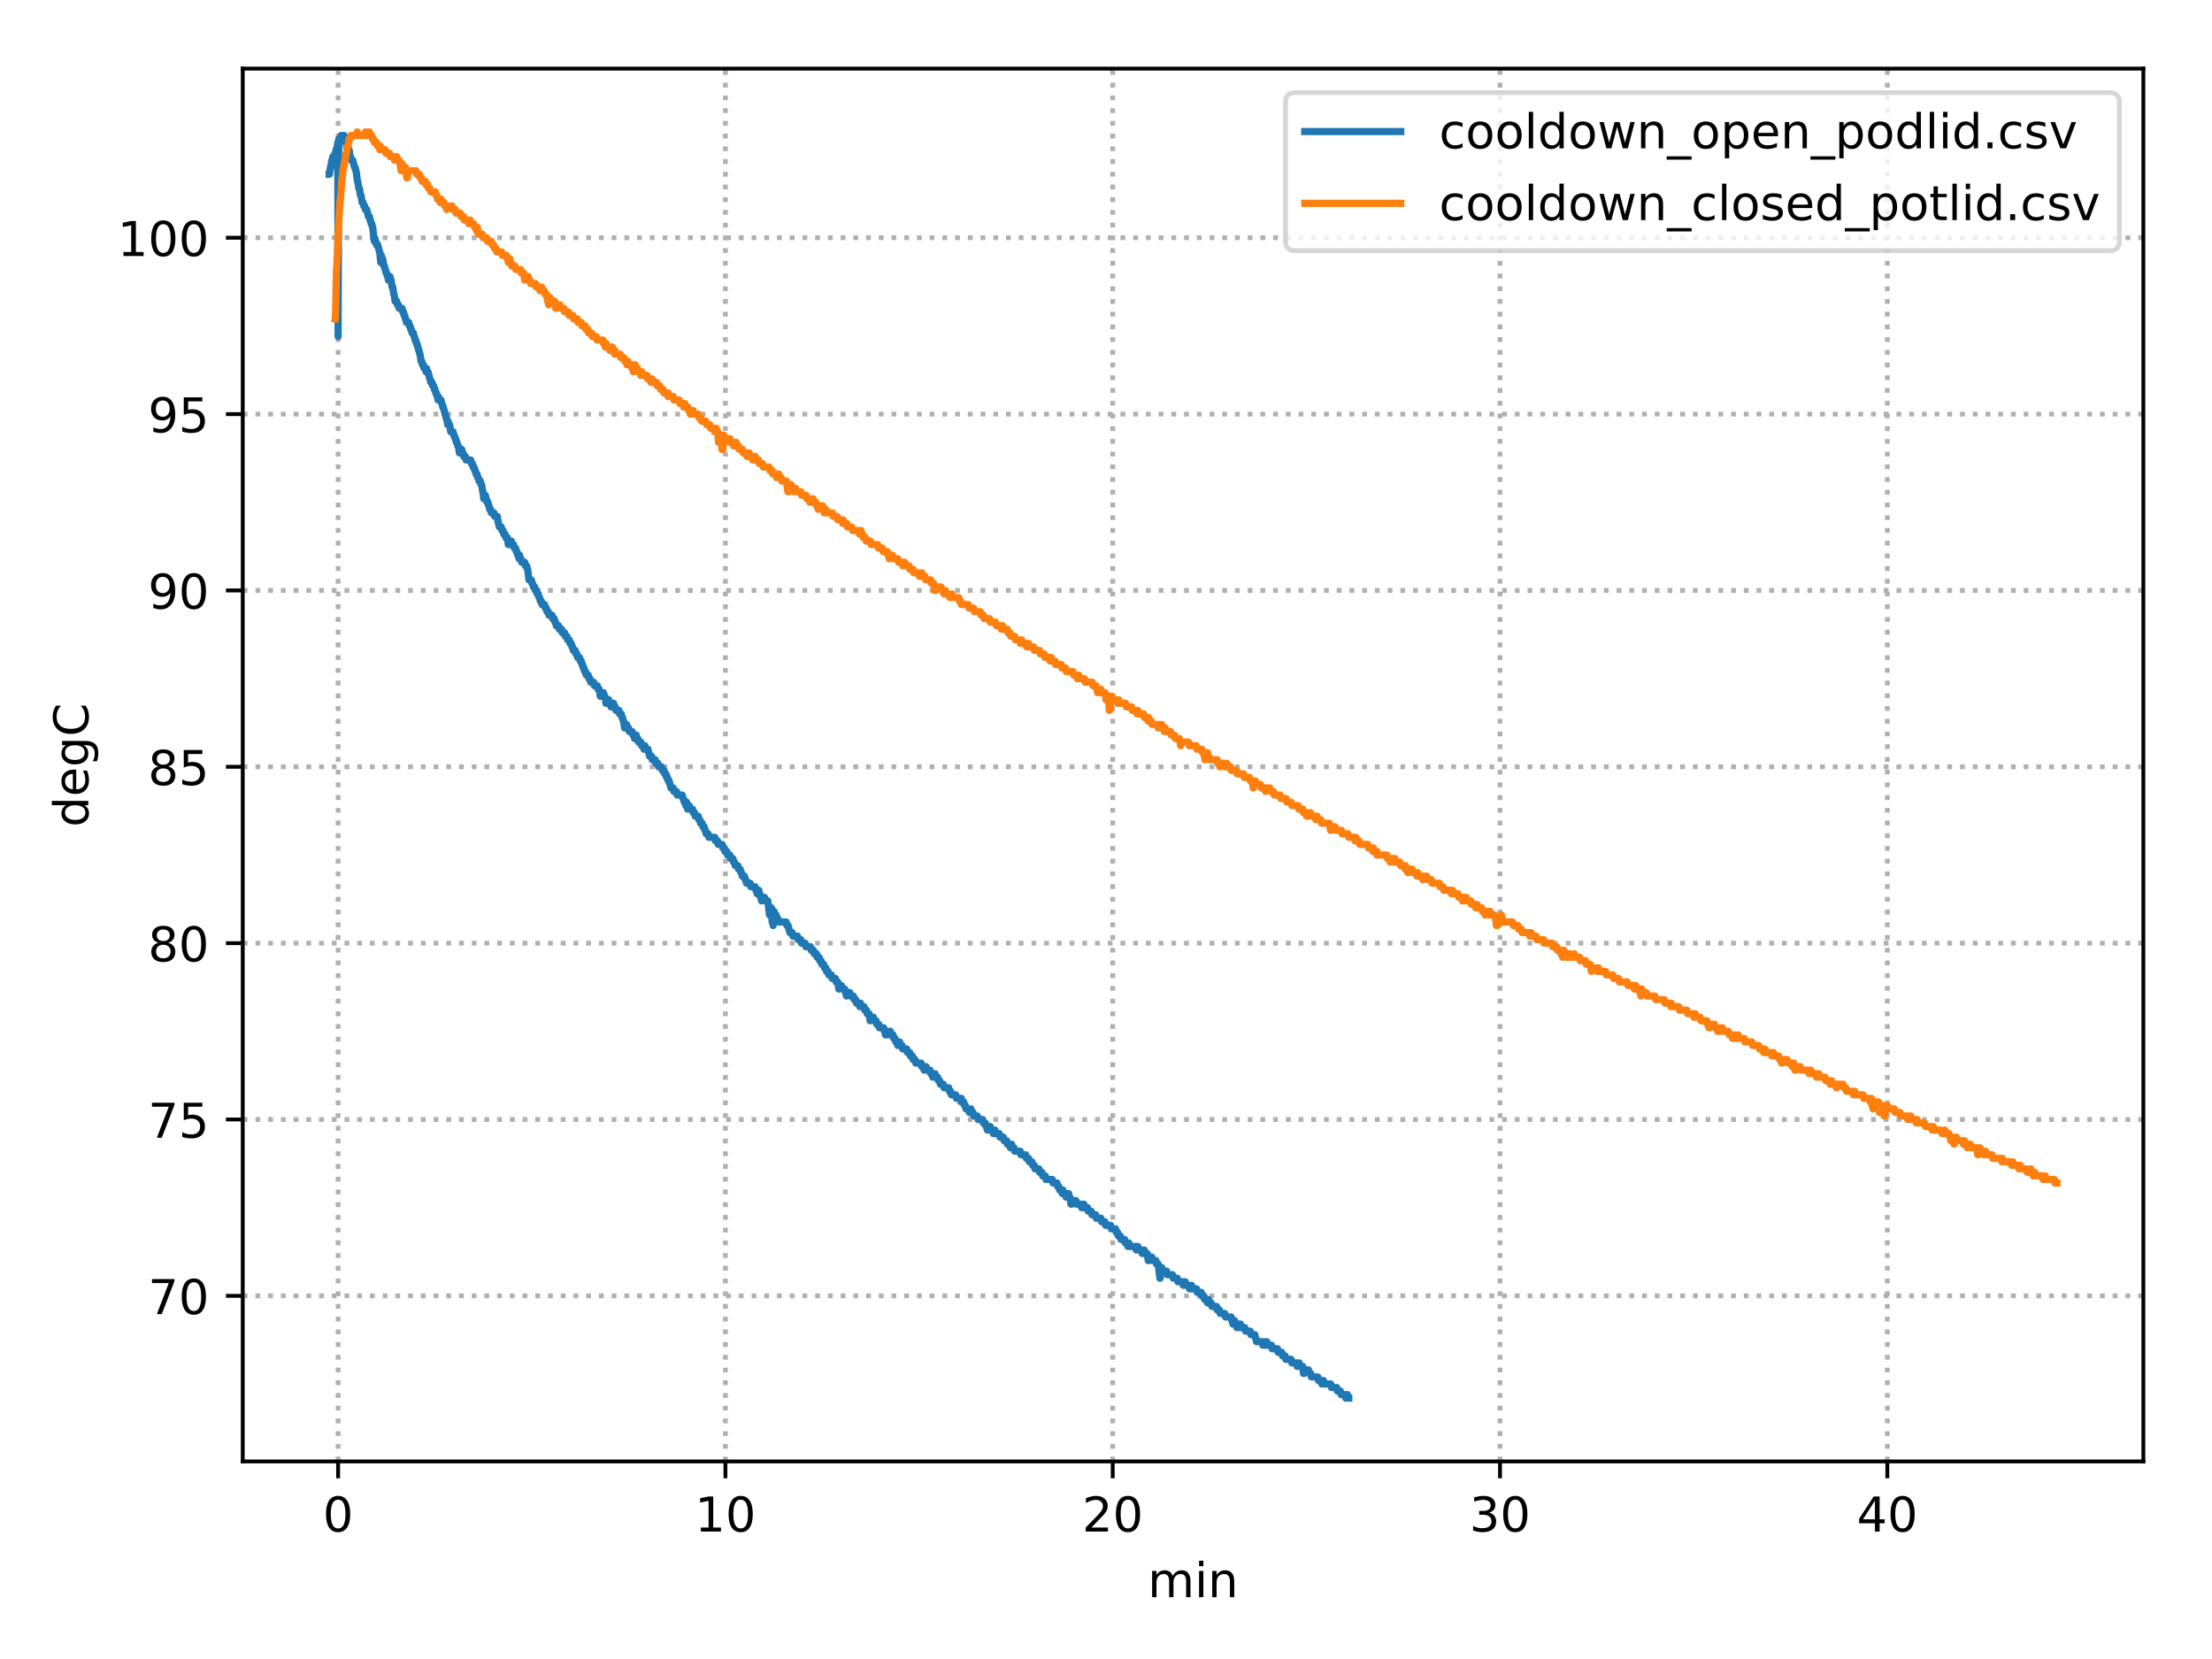 <?xml version="1.0" encoding="utf-8" standalone="no"?>
<!DOCTYPE svg PUBLIC "-//W3C//DTD SVG 1.1//EN"
  "http://www.w3.org/Graphics/SVG/1.1/DTD/svg11.dtd">
<!-- Created with matplotlib (https://matplotlib.org/) -->
<svg height="345.6pt" version="1.1" viewBox="0 0 460.8 345.6" width="460.8pt" xmlns="http://www.w3.org/2000/svg" xmlns:xlink="http://www.w3.org/1999/xlink">
 <defs>
  <style type="text/css">
*{stroke-linecap:butt;stroke-linejoin:round;}
  </style>
 </defs>
 <g id="figure_1">
  <g id="patch_1">
   <path d="M 0 345.6 
L 460.8 345.6 
L 460.8 0 
L 0 0 
z
" style="fill:#ffffff;"/>
  </g>
  <g id="axes_1">
   <g id="patch_2">
    <path d="M 50.566 304.444 
L 446.5 304.444 
L 446.5 14.3 
L 50.566 14.3 
z
" style="fill:#ffffff;"/>
   </g>
   <g id="matplotlib.axis_1">
    <g id="xtick_1">
     <g id="line2d_1">
      <path clip-path="url(#p4d8c08c9b2)" d="M 70.436 304.444 
L 70.436 14.3 
" style="fill:none;stroke:#b0b0b0;stroke-dasharray:1,1.65;stroke-dashoffset:0;"/>
     </g>
     <g id="line2d_2">
      <defs>
       <path d="M 0 0 
L 0 3.5 
" id="m0833b0d8fd" style="stroke:#000000;stroke-width:0.8;"/>
      </defs>
      <g>
       <use style="stroke:#000000;stroke-width:0.8;" x="70.436" xlink:href="#m0833b0d8fd" y="304.444"/>
      </g>
     </g>
     <g id="text_1">
      <!-- 0 -->
      <defs>
       <path d="M 31.781 66.406 
Q 24.172 66.406 20.328 58.906 
Q 16.5 51.422 16.5 36.375 
Q 16.5 21.391 20.328 13.891 
Q 24.172 6.391 31.781 6.391 
Q 39.453 6.391 43.281 13.891 
Q 47.125 21.391 47.125 36.375 
Q 47.125 51.422 43.281 58.906 
Q 39.453 66.406 31.781 66.406 
z
M 31.781 74.219 
Q 44.047 74.219 50.516 64.516 
Q 56.984 54.828 56.984 36.375 
Q 56.984 17.969 50.516 8.266 
Q 44.047 -1.422 31.781 -1.422 
Q 19.531 -1.422 13.062 8.266 
Q 6.594 17.969 6.594 36.375 
Q 6.594 54.828 13.062 64.516 
Q 19.531 74.219 31.781 74.219 
z
" id="DejaVuSans-48"/>
      </defs>
      <g transform="translate(67.254 319.042)scale(0.1 -0.1)">
       <use xlink:href="#DejaVuSans-48"/>
      </g>
     </g>
    </g>
    <g id="xtick_2">
     <g id="line2d_3">
      <path clip-path="url(#p4d8c08c9b2)" d="M 151.118 304.444 
L 151.118 14.3 
" style="fill:none;stroke:#b0b0b0;stroke-dasharray:1,1.65;stroke-dashoffset:0;"/>
     </g>
     <g id="line2d_4">
      <g>
       <use style="stroke:#000000;stroke-width:0.8;" x="151.118" xlink:href="#m0833b0d8fd" y="304.444"/>
      </g>
     </g>
     <g id="text_2">
      <!-- 10 -->
      <defs>
       <path d="M 12.406 8.297 
L 28.516 8.297 
L 28.516 63.922 
L 10.984 60.406 
L 10.984 69.391 
L 28.422 72.906 
L 38.281 72.906 
L 38.281 8.297 
L 54.391 8.297 
L 54.391 0 
L 12.406 0 
z
" id="DejaVuSans-49"/>
      </defs>
      <g transform="translate(144.755 319.042)scale(0.1 -0.1)">
       <use xlink:href="#DejaVuSans-49"/>
       <use x="63.623" xlink:href="#DejaVuSans-48"/>
      </g>
     </g>
    </g>
    <g id="xtick_3">
     <g id="line2d_5">
      <path clip-path="url(#p4d8c08c9b2)" d="M 231.8 304.444 
L 231.8 14.3 
" style="fill:none;stroke:#b0b0b0;stroke-dasharray:1,1.65;stroke-dashoffset:0;"/>
     </g>
     <g id="line2d_6">
      <g>
       <use style="stroke:#000000;stroke-width:0.8;" x="231.8" xlink:href="#m0833b0d8fd" y="304.444"/>
      </g>
     </g>
     <g id="text_3">
      <!-- 20 -->
      <defs>
       <path d="M 19.188 8.297 
L 53.609 8.297 
L 53.609 0 
L 7.328 0 
L 7.328 8.297 
Q 12.938 14.109 22.625 23.891 
Q 32.328 33.688 34.812 36.531 
Q 39.547 41.844 41.422 45.531 
Q 43.312 49.219 43.312 52.781 
Q 43.312 58.594 39.234 62.25 
Q 35.156 65.922 28.609 65.922 
Q 23.969 65.922 18.812 64.312 
Q 13.672 62.703 7.812 59.422 
L 7.812 69.391 
Q 13.766 71.781 18.938 73 
Q 24.125 74.219 28.422 74.219 
Q 39.75 74.219 46.484 68.547 
Q 53.219 62.891 53.219 53.422 
Q 53.219 48.922 51.531 44.891 
Q 49.859 40.875 45.406 35.406 
Q 44.188 33.984 37.641 27.219 
Q 31.109 20.453 19.188 8.297 
z
" id="DejaVuSans-50"/>
      </defs>
      <g transform="translate(225.438 319.042)scale(0.1 -0.1)">
       <use xlink:href="#DejaVuSans-50"/>
       <use x="63.623" xlink:href="#DejaVuSans-48"/>
      </g>
     </g>
    </g>
    <g id="xtick_4">
     <g id="line2d_7">
      <path clip-path="url(#p4d8c08c9b2)" d="M 312.482 304.444 
L 312.482 14.3 
" style="fill:none;stroke:#b0b0b0;stroke-dasharray:1,1.65;stroke-dashoffset:0;"/>
     </g>
     <g id="line2d_8">
      <g>
       <use style="stroke:#000000;stroke-width:0.8;" x="312.482" xlink:href="#m0833b0d8fd" y="304.444"/>
      </g>
     </g>
     <g id="text_4">
      <!-- 30 -->
      <defs>
       <path d="M 40.578 39.312 
Q 47.656 37.797 51.625 33 
Q 55.609 28.219 55.609 21.188 
Q 55.609 10.406 48.188 4.484 
Q 40.766 -1.422 27.094 -1.422 
Q 22.516 -1.422 17.656 -0.516 
Q 12.797 0.391 7.625 2.203 
L 7.625 11.719 
Q 11.719 9.328 16.594 8.109 
Q 21.484 6.891 26.812 6.891 
Q 36.078 6.891 40.938 10.547 
Q 45.797 14.203 45.797 21.188 
Q 45.797 27.641 41.281 31.266 
Q 36.766 34.906 28.719 34.906 
L 20.219 34.906 
L 20.219 43.016 
L 29.109 43.016 
Q 36.375 43.016 40.234 45.922 
Q 44.094 48.828 44.094 54.297 
Q 44.094 59.906 40.109 62.906 
Q 36.141 65.922 28.719 65.922 
Q 24.656 65.922 20.016 65.031 
Q 15.375 64.156 9.812 62.312 
L 9.812 71.094 
Q 15.438 72.656 20.344 73.438 
Q 25.25 74.219 29.594 74.219 
Q 40.828 74.219 47.359 69.109 
Q 53.906 64.016 53.906 55.328 
Q 53.906 49.266 50.438 45.094 
Q 46.969 40.922 40.578 39.312 
z
" id="DejaVuSans-51"/>
      </defs>
      <g transform="translate(306.12 319.042)scale(0.1 -0.1)">
       <use xlink:href="#DejaVuSans-51"/>
       <use x="63.623" xlink:href="#DejaVuSans-48"/>
      </g>
     </g>
    </g>
    <g id="xtick_5">
     <g id="line2d_9">
      <path clip-path="url(#p4d8c08c9b2)" d="M 393.164 304.444 
L 393.164 14.3 
" style="fill:none;stroke:#b0b0b0;stroke-dasharray:1,1.65;stroke-dashoffset:0;"/>
     </g>
     <g id="line2d_10">
      <g>
       <use style="stroke:#000000;stroke-width:0.8;" x="393.164" xlink:href="#m0833b0d8fd" y="304.444"/>
      </g>
     </g>
     <g id="text_5">
      <!-- 40 -->
      <defs>
       <path d="M 37.797 64.312 
L 12.891 25.391 
L 37.797 25.391 
z
M 35.203 72.906 
L 47.609 72.906 
L 47.609 25.391 
L 58.016 25.391 
L 58.016 17.188 
L 47.609 17.188 
L 47.609 0 
L 37.797 0 
L 37.797 17.188 
L 4.891 17.188 
L 4.891 26.703 
z
" id="DejaVuSans-52"/>
      </defs>
      <g transform="translate(386.802 319.042)scale(0.1 -0.1)">
       <use xlink:href="#DejaVuSans-52"/>
       <use x="63.623" xlink:href="#DejaVuSans-48"/>
      </g>
     </g>
    </g>
    <g id="text_6">
     <!-- min -->
     <defs>
      <path d="M 52 44.188 
Q 55.375 50.25 60.062 53.125 
Q 64.75 56 71.094 56 
Q 79.641 56 84.281 50.016 
Q 88.922 44.047 88.922 33.016 
L 88.922 0 
L 79.891 0 
L 79.891 32.719 
Q 79.891 40.578 77.094 44.375 
Q 74.312 48.188 68.609 48.188 
Q 61.625 48.188 57.562 43.547 
Q 53.516 38.922 53.516 30.906 
L 53.516 0 
L 44.484 0 
L 44.484 32.719 
Q 44.484 40.625 41.703 44.406 
Q 38.922 48.188 33.109 48.188 
Q 26.219 48.188 22.156 43.531 
Q 18.109 38.875 18.109 30.906 
L 18.109 0 
L 9.078 0 
L 9.078 54.688 
L 18.109 54.688 
L 18.109 46.188 
Q 21.188 51.219 25.484 53.609 
Q 29.781 56 35.688 56 
Q 41.656 56 45.828 52.969 
Q 50 49.953 52 44.188 
z
" id="DejaVuSans-109"/>
      <path d="M 9.422 54.688 
L 18.406 54.688 
L 18.406 0 
L 9.422 0 
z
M 9.422 75.984 
L 18.406 75.984 
L 18.406 64.594 
L 9.422 64.594 
z
" id="DejaVuSans-105"/>
      <path d="M 54.891 33.016 
L 54.891 0 
L 45.906 0 
L 45.906 32.719 
Q 45.906 40.484 42.875 44.328 
Q 39.844 48.188 33.797 48.188 
Q 26.516 48.188 22.312 43.547 
Q 18.109 38.922 18.109 30.906 
L 18.109 0 
L 9.078 0 
L 9.078 54.688 
L 18.109 54.688 
L 18.109 46.188 
Q 21.344 51.125 25.703 53.562 
Q 30.078 56 35.797 56 
Q 45.219 56 50.047 50.172 
Q 54.891 44.344 54.891 33.016 
z
" id="DejaVuSans-110"/>
     </defs>
     <g transform="translate(239.105 332.72)scale(0.1 -0.1)">
      <use xlink:href="#DejaVuSans-109"/>
      <use x="97.412" xlink:href="#DejaVuSans-105"/>
      <use x="125.195" xlink:href="#DejaVuSans-110"/>
     </g>
    </g>
   </g>
   <g id="matplotlib.axis_2">
    <g id="ytick_1">
     <g id="line2d_11">
      <path clip-path="url(#p4d8c08c9b2)" d="M 50.566 269.948 
L 446.5 269.948 
" style="fill:none;stroke:#b0b0b0;stroke-dasharray:1,1.65;stroke-dashoffset:0;"/>
     </g>
     <g id="line2d_12">
      <defs>
       <path d="M 0 0 
L -3.5 0 
" id="m2a22e5be8d" style="stroke:#000000;stroke-width:0.8;"/>
      </defs>
      <g>
       <use style="stroke:#000000;stroke-width:0.8;" x="50.566" xlink:href="#m2a22e5be8d" y="269.948"/>
      </g>
     </g>
     <g id="text_7">
      <!-- 70 -->
      <defs>
       <path d="M 8.203 72.906 
L 55.078 72.906 
L 55.078 68.703 
L 28.609 0 
L 18.312 0 
L 43.219 64.594 
L 8.203 64.594 
z
" id="DejaVuSans-55"/>
      </defs>
      <g transform="translate(30.841 273.748)scale(0.1 -0.1)">
       <use xlink:href="#DejaVuSans-55"/>
       <use x="63.623" xlink:href="#DejaVuSans-48"/>
      </g>
     </g>
    </g>
    <g id="ytick_2">
     <g id="line2d_13">
      <path clip-path="url(#p4d8c08c9b2)" d="M 50.566 233.212 
L 446.5 233.212 
" style="fill:none;stroke:#b0b0b0;stroke-dasharray:1,1.65;stroke-dashoffset:0;"/>
     </g>
     <g id="line2d_14">
      <g>
       <use style="stroke:#000000;stroke-width:0.8;" x="50.566" xlink:href="#m2a22e5be8d" y="233.212"/>
      </g>
     </g>
     <g id="text_8">
      <!-- 75 -->
      <defs>
       <path d="M 10.797 72.906 
L 49.516 72.906 
L 49.516 64.594 
L 19.828 64.594 
L 19.828 46.734 
Q 21.969 47.469 24.109 47.828 
Q 26.266 48.188 28.422 48.188 
Q 40.625 48.188 47.75 41.5 
Q 54.891 34.812 54.891 23.391 
Q 54.891 11.625 47.562 5.094 
Q 40.234 -1.422 26.906 -1.422 
Q 22.312 -1.422 17.547 -0.641 
Q 12.797 0.141 7.719 1.703 
L 7.719 11.625 
Q 12.109 9.234 16.797 8.062 
Q 21.484 6.891 26.703 6.891 
Q 35.156 6.891 40.078 11.328 
Q 45.016 15.766 45.016 23.391 
Q 45.016 31 40.078 35.438 
Q 35.156 39.891 26.703 39.891 
Q 22.75 39.891 18.812 39.016 
Q 14.891 38.141 10.797 36.281 
z
" id="DejaVuSans-53"/>
      </defs>
      <g transform="translate(30.841 237.011)scale(0.1 -0.1)">
       <use xlink:href="#DejaVuSans-55"/>
       <use x="63.623" xlink:href="#DejaVuSans-53"/>
      </g>
     </g>
    </g>
    <g id="ytick_3">
     <g id="line2d_15">
      <path clip-path="url(#p4d8c08c9b2)" d="M 50.566 196.476 
L 446.5 196.476 
" style="fill:none;stroke:#b0b0b0;stroke-dasharray:1,1.65;stroke-dashoffset:0;"/>
     </g>
     <g id="line2d_16">
      <g>
       <use style="stroke:#000000;stroke-width:0.8;" x="50.566" xlink:href="#m2a22e5be8d" y="196.476"/>
      </g>
     </g>
     <g id="text_9">
      <!-- 80 -->
      <defs>
       <path d="M 31.781 34.625 
Q 24.75 34.625 20.719 30.859 
Q 16.703 27.094 16.703 20.516 
Q 16.703 13.922 20.719 10.156 
Q 24.75 6.391 31.781 6.391 
Q 38.812 6.391 42.859 10.172 
Q 46.922 13.969 46.922 20.516 
Q 46.922 27.094 42.891 30.859 
Q 38.875 34.625 31.781 34.625 
z
M 21.922 38.812 
Q 15.578 40.375 12.031 44.719 
Q 8.5 49.078 8.5 55.328 
Q 8.5 64.062 14.719 69.141 
Q 20.953 74.219 31.781 74.219 
Q 42.672 74.219 48.875 69.141 
Q 55.078 64.062 55.078 55.328 
Q 55.078 49.078 51.531 44.719 
Q 48 40.375 41.703 38.812 
Q 48.828 37.156 52.797 32.312 
Q 56.781 27.484 56.781 20.516 
Q 56.781 9.906 50.312 4.234 
Q 43.844 -1.422 31.781 -1.422 
Q 19.734 -1.422 13.25 4.234 
Q 6.781 9.906 6.781 20.516 
Q 6.781 27.484 10.781 32.312 
Q 14.797 37.156 21.922 38.812 
z
M 18.312 54.391 
Q 18.312 48.734 21.844 45.562 
Q 25.391 42.391 31.781 42.391 
Q 38.141 42.391 41.719 45.562 
Q 45.312 48.734 45.312 54.391 
Q 45.312 60.062 41.719 63.234 
Q 38.141 66.406 31.781 66.406 
Q 25.391 66.406 21.844 63.234 
Q 18.312 60.062 18.312 54.391 
z
" id="DejaVuSans-56"/>
      </defs>
      <g transform="translate(30.841 200.275)scale(0.1 -0.1)">
       <use xlink:href="#DejaVuSans-56"/>
       <use x="63.623" xlink:href="#DejaVuSans-48"/>
      </g>
     </g>
    </g>
    <g id="ytick_4">
     <g id="line2d_17">
      <path clip-path="url(#p4d8c08c9b2)" d="M 50.566 159.739 
L 446.5 159.739 
" style="fill:none;stroke:#b0b0b0;stroke-dasharray:1,1.65;stroke-dashoffset:0;"/>
     </g>
     <g id="line2d_18">
      <g>
       <use style="stroke:#000000;stroke-width:0.8;" x="50.566" xlink:href="#m2a22e5be8d" y="159.739"/>
      </g>
     </g>
     <g id="text_10">
      <!-- 85 -->
      <g transform="translate(30.841 163.538)scale(0.1 -0.1)">
       <use xlink:href="#DejaVuSans-56"/>
       <use x="63.623" xlink:href="#DejaVuSans-53"/>
      </g>
     </g>
    </g>
    <g id="ytick_5">
     <g id="line2d_19">
      <path clip-path="url(#p4d8c08c9b2)" d="M 50.566 123.003 
L 446.5 123.003 
" style="fill:none;stroke:#b0b0b0;stroke-dasharray:1,1.65;stroke-dashoffset:0;"/>
     </g>
     <g id="line2d_20">
      <g>
       <use style="stroke:#000000;stroke-width:0.8;" x="50.566" xlink:href="#m2a22e5be8d" y="123.003"/>
      </g>
     </g>
     <g id="text_11">
      <!-- 90 -->
      <defs>
       <path d="M 10.984 1.516 
L 10.984 10.5 
Q 14.703 8.734 18.5 7.812 
Q 22.312 6.891 25.984 6.891 
Q 35.75 6.891 40.891 13.453 
Q 46.047 20.016 46.781 33.406 
Q 43.953 29.203 39.594 26.953 
Q 35.25 24.703 29.984 24.703 
Q 19.047 24.703 12.672 31.312 
Q 6.297 37.938 6.297 49.422 
Q 6.297 60.641 12.938 67.422 
Q 19.578 74.219 30.609 74.219 
Q 43.266 74.219 49.922 64.516 
Q 56.594 54.828 56.594 36.375 
Q 56.594 19.141 48.406 8.859 
Q 40.234 -1.422 26.422 -1.422 
Q 22.703 -1.422 18.891 -0.688 
Q 15.094 0.047 10.984 1.516 
z
M 30.609 32.422 
Q 37.25 32.422 41.125 36.953 
Q 45.016 41.5 45.016 49.422 
Q 45.016 57.281 41.125 61.844 
Q 37.25 66.406 30.609 66.406 
Q 23.969 66.406 20.094 61.844 
Q 16.219 57.281 16.219 49.422 
Q 16.219 41.5 20.094 36.953 
Q 23.969 32.422 30.609 32.422 
z
" id="DejaVuSans-57"/>
      </defs>
      <g transform="translate(30.841 126.802)scale(0.1 -0.1)">
       <use xlink:href="#DejaVuSans-57"/>
       <use x="63.623" xlink:href="#DejaVuSans-48"/>
      </g>
     </g>
    </g>
    <g id="ytick_6">
     <g id="line2d_21">
      <path clip-path="url(#p4d8c08c9b2)" d="M 50.566 86.267 
L 446.5 86.267 
" style="fill:none;stroke:#b0b0b0;stroke-dasharray:1,1.65;stroke-dashoffset:0;"/>
     </g>
     <g id="line2d_22">
      <g>
       <use style="stroke:#000000;stroke-width:0.8;" x="50.566" xlink:href="#m2a22e5be8d" y="86.267"/>
      </g>
     </g>
     <g id="text_12">
      <!-- 95 -->
      <g transform="translate(30.841 90.066)scale(0.1 -0.1)">
       <use xlink:href="#DejaVuSans-57"/>
       <use x="63.623" xlink:href="#DejaVuSans-53"/>
      </g>
     </g>
    </g>
    <g id="ytick_7">
     <g id="line2d_23">
      <path clip-path="url(#p4d8c08c9b2)" d="M 50.566 49.53 
L 446.5 49.53 
" style="fill:none;stroke:#b0b0b0;stroke-dasharray:1,1.65;stroke-dashoffset:0;"/>
     </g>
     <g id="line2d_24">
      <g>
       <use style="stroke:#000000;stroke-width:0.8;" x="50.566" xlink:href="#m2a22e5be8d" y="49.53"/>
      </g>
     </g>
     <g id="text_13">
      <!-- 100 -->
      <g transform="translate(24.478 53.329)scale(0.1 -0.1)">
       <use xlink:href="#DejaVuSans-49"/>
       <use x="63.623" xlink:href="#DejaVuSans-48"/>
       <use x="127.246" xlink:href="#DejaVuSans-48"/>
      </g>
     </g>
    </g>
    <g id="text_14">
     <!-- degC -->
     <defs>
      <path d="M 45.406 46.391 
L 45.406 75.984 
L 54.391 75.984 
L 54.391 0 
L 45.406 0 
L 45.406 8.203 
Q 42.578 3.328 38.25 0.953 
Q 33.938 -1.422 27.875 -1.422 
Q 17.969 -1.422 11.734 6.484 
Q 5.516 14.406 5.516 27.297 
Q 5.516 40.188 11.734 48.094 
Q 17.969 56 27.875 56 
Q 33.938 56 38.25 53.625 
Q 42.578 51.266 45.406 46.391 
z
M 14.797 27.297 
Q 14.797 17.391 18.875 11.75 
Q 22.953 6.109 30.078 6.109 
Q 37.203 6.109 41.297 11.75 
Q 45.406 17.391 45.406 27.297 
Q 45.406 37.203 41.297 42.844 
Q 37.203 48.484 30.078 48.484 
Q 22.953 48.484 18.875 42.844 
Q 14.797 37.203 14.797 27.297 
z
" id="DejaVuSans-100"/>
      <path d="M 56.203 29.594 
L 56.203 25.203 
L 14.891 25.203 
Q 15.484 15.922 20.484 11.062 
Q 25.484 6.203 34.422 6.203 
Q 39.594 6.203 44.453 7.469 
Q 49.312 8.734 54.109 11.281 
L 54.109 2.781 
Q 49.266 0.734 44.188 -0.344 
Q 39.109 -1.422 33.891 -1.422 
Q 20.797 -1.422 13.156 6.188 
Q 5.516 13.812 5.516 26.812 
Q 5.516 40.234 12.766 48.109 
Q 20.016 56 32.328 56 
Q 43.359 56 49.781 48.891 
Q 56.203 41.797 56.203 29.594 
z
M 47.219 32.234 
Q 47.125 39.594 43.094 43.984 
Q 39.062 48.391 32.422 48.391 
Q 24.906 48.391 20.391 44.141 
Q 15.875 39.891 15.188 32.172 
z
" id="DejaVuSans-101"/>
      <path d="M 45.406 27.984 
Q 45.406 37.75 41.375 43.109 
Q 37.359 48.484 30.078 48.484 
Q 22.859 48.484 18.828 43.109 
Q 14.797 37.75 14.797 27.984 
Q 14.797 18.266 18.828 12.891 
Q 22.859 7.516 30.078 7.516 
Q 37.359 7.516 41.375 12.891 
Q 45.406 18.266 45.406 27.984 
z
M 54.391 6.781 
Q 54.391 -7.172 48.188 -13.984 
Q 42 -20.797 29.203 -20.797 
Q 24.469 -20.797 20.266 -20.094 
Q 16.062 -19.391 12.109 -17.922 
L 12.109 -9.188 
Q 16.062 -11.328 19.922 -12.344 
Q 23.781 -13.375 27.781 -13.375 
Q 36.625 -13.375 41.016 -8.766 
Q 45.406 -4.156 45.406 5.172 
L 45.406 9.625 
Q 42.625 4.781 38.281 2.391 
Q 33.938 0 27.875 0 
Q 17.828 0 11.672 7.656 
Q 5.516 15.328 5.516 27.984 
Q 5.516 40.672 11.672 48.328 
Q 17.828 56 27.875 56 
Q 33.938 56 38.281 53.609 
Q 42.625 51.219 45.406 46.391 
L 45.406 54.688 
L 54.391 54.688 
z
" id="DejaVuSans-103"/>
      <path d="M 64.406 67.281 
L 64.406 56.891 
Q 59.422 61.531 53.781 63.812 
Q 48.141 66.109 41.797 66.109 
Q 29.297 66.109 22.656 58.469 
Q 16.016 50.828 16.016 36.375 
Q 16.016 21.969 22.656 14.328 
Q 29.297 6.688 41.797 6.688 
Q 48.141 6.688 53.781 8.984 
Q 59.422 11.281 64.406 15.922 
L 64.406 5.609 
Q 59.234 2.094 53.438 0.328 
Q 47.656 -1.422 41.219 -1.422 
Q 24.656 -1.422 15.125 8.703 
Q 5.609 18.844 5.609 36.375 
Q 5.609 53.953 15.125 64.078 
Q 24.656 74.219 41.219 74.219 
Q 47.75 74.219 53.531 72.484 
Q 59.328 70.75 64.406 67.281 
z
" id="DejaVuSans-67"/>
     </defs>
     <g transform="translate(18.398 172.288)rotate(-90)scale(0.1 -0.1)">
      <use xlink:href="#DejaVuSans-100"/>
      <use x="63.477" xlink:href="#DejaVuSans-101"/>
      <use x="125" xlink:href="#DejaVuSans-103"/>
      <use x="188.477" xlink:href="#DejaVuSans-67"/>
     </g>
    </g>
   </g>
   <g id="line2d_25">
    <path clip-path="url(#p4d8c08c9b2)" d="M 68.563 36.305 
L 68.632 36.305 
L 68.84 34.836 
L 68.91 34.836 
L 69.118 33.366 
L 69.187 33.366 
L 69.326 32.631 
L 69.673 32.631 
L 69.811 31.897 
L 69.881 31.897 
L 70.019 31.162 
L 70.158 31.162 
L 70.366 29.693 
L 70.436 70.103 
L 70.574 28.958 
L 70.921 28.958 
L 71.06 28.223 
L 71.684 28.223 
L 71.823 28.958 
L 71.892 28.958 
L 72.031 29.693 
L 72.101 29.693 
L 72.31 31.162 
L 72.725 31.162 
L 72.933 32.631 
L 73.002 32.631 
L 73.141 33.366 
L 73.488 33.366 
L 73.627 34.101 
L 73.696 34.101 
L 73.835 34.836 
L 73.973 34.836 
L 74.112 35.57 
L 74.182 35.57 
L 74.459 37.775 
L 74.528 37.775 
L 74.737 39.244 
L 74.875 39.244 
L 75.083 40.713 
L 75.222 40.713 
L 75.43 42.183 
L 75.638 42.183 
L 75.778 42.918 
L 75.985 42.918 
L 76.124 43.652 
L 76.401 43.652 
L 76.54 44.387 
L 76.61 44.387 
L 76.748 45.122 
L 76.956 45.122 
L 77.095 45.857 
L 77.164 45.857 
L 77.303 46.591 
L 77.442 46.591 
L 77.581 47.326 
L 77.65 47.326 
L 77.858 49.53 
L 77.997 50.265 
L 78.066 49.53 
L 78.205 50.265 
L 78.274 50.265 
L 78.413 51 
L 78.691 51 
L 78.829 51.734 
L 78.899 51.734 
L 79.037 52.469 
L 79.107 52.469 
L 79.315 54.673 
L 79.384 54.673 
L 79.454 53.204 
L 79.523 53.939 
L 79.731 53.939 
L 79.939 55.408 
L 80.078 55.408 
L 80.217 56.143 
L 80.29 56.143 
L 80.429 56.877 
L 80.568 56.877 
L 80.707 57.612 
L 80.778 57.612 
L 80.915 58.347 
L 81.054 58.347 
L 81.192 57.612 
L 81.262 57.612 
L 81.4 58.347 
L 81.47 58.347 
L 81.678 59.816 
L 81.817 59.816 
L 82.025 61.286 
L 82.094 61.286 
L 82.302 62.755 
L 82.649 62.755 
L 82.788 63.49 
L 82.996 63.49 
L 83.135 64.225 
L 83.759 64.225 
L 83.898 64.959 
L 84.036 64.959 
L 84.175 65.694 
L 84.314 65.694 
L 84.453 66.429 
L 84.522 66.429 
L 84.661 67.164 
L 85.146 67.164 
L 85.285 67.898 
L 85.424 67.898 
L 85.563 68.633 
L 85.701 68.633 
L 85.84 69.368 
L 86.118 69.368 
L 86.256 70.103 
L 86.326 70.103 
L 86.467 70.837 
L 86.603 70.837 
L 86.742 71.572 
L 86.881 71.572 
L 87.019 72.307 
L 87.089 72.307 
L 87.227 73.041 
L 87.297 73.041 
L 87.436 73.776 
L 87.505 73.776 
L 87.713 75.246 
L 87.852 75.246 
L 87.99 75.98 
L 88.201 75.98 
L 88.337 76.715 
L 88.615 76.715 
L 88.754 77.45 
L 88.823 76.715 
L 88.962 77.45 
L 89.17 77.45 
L 89.308 78.185 
L 89.378 78.185 
L 89.517 78.919 
L 89.586 78.919 
L 89.725 79.654 
L 90.002 79.654 
L 90.141 80.389 
L 90.349 80.389 
L 90.488 81.123 
L 90.627 81.123 
L 90.765 81.858 
L 90.904 81.858 
L 91.043 82.593 
L 91.181 82.593 
L 91.251 83.328 
L 91.32 82.593 
L 91.459 83.328 
L 91.875 83.328 
L 92.014 84.062 
L 92.083 84.062 
L 92.222 84.797 
L 92.361 84.797 
L 92.499 85.532 
L 92.569 85.532 
L 92.708 86.267 
L 92.777 86.267 
L 92.916 87.001 
L 92.985 87.001 
L 93.124 87.736 
L 93.193 87.736 
L 93.263 88.471 
L 93.332 87.736 
L 93.471 88.471 
L 93.679 88.471 
L 93.891 89.94 
L 94.377 89.94 
L 94.516 90.675 
L 94.654 90.675 
L 94.793 91.41 
L 94.932 91.41 
L 95.071 92.144 
L 95.209 92.144 
L 95.348 92.879 
L 95.487 92.879 
L 95.695 94.349 
L 95.834 94.349 
L 95.972 93.614 
L 96.18 93.614 
L 96.319 94.349 
L 96.458 94.349 
L 96.597 95.083 
L 96.944 95.083 
L 97.082 95.818 
L 98.053 95.818 
L 98.192 96.553 
L 98.403 96.553 
L 98.539 97.287 
L 98.747 97.287 
L 98.887 98.022 
L 99.025 98.022 
L 99.163 98.757 
L 99.374 98.757 
L 99.51 99.492 
L 99.649 99.492 
L 99.788 100.226 
L 100.065 100.226 
L 100.204 100.961 
L 100.343 100.961 
L 100.551 102.431 
L 100.62 102.431 
L 100.759 103.9 
L 100.828 103.165 
L 100.898 103.9 
L 101.036 103.165 
L 101.108 103.165 
L 101.244 103.9 
L 101.314 103.9 
L 101.453 104.635 
L 101.661 104.635 
L 101.799 105.369 
L 101.869 105.369 
L 102.007 106.104 
L 102.216 106.104 
L 102.354 106.839 
L 102.909 106.839 
L 103.048 107.574 
L 103.603 107.574 
L 103.811 109.043 
L 103.88 109.043 
L 104.019 109.778 
L 104.435 109.778 
L 104.576 110.513 
L 104.782 110.513 
L 104.921 111.247 
L 105.199 111.247 
L 105.337 111.982 
L 105.684 111.982 
L 105.892 113.451 
L 106.17 113.451 
L 106.31 112.717 
L 106.517 112.717 
L 106.655 113.451 
L 107.002 113.451 
L 107.141 114.186 
L 107.423 114.186 
L 107.561 114.921 
L 107.7 114.921 
L 107.839 115.656 
L 107.978 115.656 
L 108.116 116.39 
L 108.186 116.39 
L 108.255 115.656 
L 108.394 116.39 
L 108.533 116.39 
L 108.671 117.125 
L 109.296 117.125 
L 109.434 117.86 
L 109.712 117.86 
L 109.851 118.595 
L 109.92 118.595 
L 110.197 120.799 
L 110.683 120.799 
L 110.822 121.533 
L 110.961 121.533 
L 111.099 122.268 
L 111.377 122.268 
L 111.515 123.003 
L 111.794 123.003 
L 111.932 123.738 
L 112.14 123.738 
L 112.279 124.472 
L 112.417 124.472 
L 112.556 125.207 
L 112.765 125.207 
L 112.903 125.942 
L 113.458 125.942 
L 113.597 126.677 
L 113.805 126.677 
L 113.943 127.411 
L 114.221 127.411 
L 114.36 128.146 
L 114.984 128.146 
L 115.123 128.881 
L 115.47 128.881 
L 115.608 129.615 
L 115.749 129.615 
L 115.886 130.35 
L 116.371 130.35 
L 116.51 131.085 
L 116.996 131.085 
L 117.134 131.82 
L 117.62 131.82 
L 117.759 132.554 
L 118.106 132.554 
L 118.244 133.289 
L 118.591 133.289 
L 118.733 134.024 
L 119.007 134.024 
L 119.146 134.759 
L 119.285 134.759 
L 119.424 135.493 
L 119.84 135.493 
L 119.979 136.228 
L 120.187 136.228 
L 120.325 136.963 
L 120.742 136.963 
L 120.885 137.697 
L 121.093 137.697 
L 121.233 138.432 
L 121.37 138.432 
L 121.509 139.167 
L 121.648 139.167 
L 121.787 139.902 
L 121.995 139.902 
L 122.133 140.636 
L 122.55 140.636 
L 122.688 141.371 
L 122.896 141.371 
L 123.035 142.106 
L 123.66 142.106 
L 123.798 142.841 
L 124.423 142.841 
L 124.561 143.575 
L 124.839 143.575 
L 125.047 145.045 
L 125.255 145.045 
L 125.394 144.31 
L 125.741 144.31 
L 125.879 145.045 
L 126.018 145.045 
L 126.226 146.514 
L 126.434 146.514 
L 126.573 145.779 
L 126.851 145.779 
L 126.989 146.514 
L 127.128 146.514 
L 127.267 147.249 
L 127.475 147.249 
L 127.614 146.514 
L 127.822 146.514 
L 127.96 147.249 
L 128.169 147.249 
L 128.307 147.984 
L 128.932 147.984 
L 129.07 148.718 
L 129.417 148.718 
L 129.556 149.453 
L 129.695 149.453 
L 129.833 150.188 
L 129.903 150.188 
L 130.111 151.657 
L 130.319 151.657 
L 130.458 150.923 
L 130.527 150.923 
L 130.666 151.657 
L 130.943 151.657 
L 131.082 152.392 
L 131.706 152.392 
L 131.845 153.127 
L 132.124 153.127 
L 132.192 153.861 
L 132.331 153.127 
L 132.539 153.127 
L 132.678 153.861 
L 132.886 153.861 
L 133.025 154.596 
L 133.51 154.596 
L 133.649 155.331 
L 133.996 155.331 
L 134.134 156.066 
L 134.273 156.066 
L 134.343 155.331 
L 134.486 156.066 
L 134.971 156.066 
L 135.11 156.8 
L 135.179 156.8 
L 135.318 157.535 
L 135.734 157.535 
L 135.874 158.27 
L 136.497 158.27 
L 136.636 159.005 
L 137.052 159.005 
L 137.191 159.739 
L 137.815 159.739 
L 137.954 160.474 
L 138.301 160.474 
L 138.44 161.209 
L 138.717 161.209 
L 138.858 161.943 
L 139.064 161.943 
L 139.203 162.678 
L 139.411 162.678 
L 139.55 163.413 
L 139.619 163.413 
L 139.758 164.148 
L 140.243 164.148 
L 140.382 164.882 
L 140.937 164.882 
L 141.076 165.617 
L 142.116 165.617 
L 142.255 166.352 
L 142.394 166.352 
L 142.532 167.087 
L 142.741 167.087 
L 142.879 167.821 
L 142.949 167.821 
L 143.018 167.087 
L 143.226 168.556 
L 143.434 168.556 
L 143.573 167.821 
L 143.712 168.556 
L 144.267 168.556 
L 144.406 169.291 
L 144.683 169.291 
L 144.822 170.025 
L 145.446 170.025 
L 145.585 170.76 
L 145.793 170.76 
L 145.932 171.495 
L 146.281 171.495 
L 146.417 172.23 
L 146.695 172.23 
L 146.833 172.964 
L 146.972 172.964 
L 147.111 173.699 
L 147.527 173.699 
L 147.666 174.434 
L 148.919 174.434 
L 149.058 175.169 
L 149.474 175.169 
L 149.613 175.903 
L 150.445 175.903 
L 150.584 176.638 
L 150.861 176.638 
L 151 177.373 
L 151.416 177.373 
L 151.555 178.107 
L 152.041 178.107 
L 152.179 178.842 
L 152.665 178.842 
L 152.804 179.577 
L 153.012 179.577 
L 153.15 180.312 
L 153.705 180.312 
L 153.844 181.046 
L 154.191 181.046 
L 154.33 181.781 
L 154.47 181.781 
L 154.607 182.516 
L 155.093 182.516 
L 155.232 183.251 
L 155.37 183.251 
L 155.509 183.985 
L 156.272 183.985 
L 156.411 184.72 
L 157.313 184.72 
L 157.454 185.455 
L 157.59 185.455 
L 157.729 186.189 
L 157.868 186.189 
L 158.006 185.455 
L 158.076 185.455 
L 158.214 186.189 
L 158.284 186.189 
L 158.423 186.924 
L 158.492 186.924 
L 158.631 187.659 
L 158.769 186.924 
L 159.255 186.924 
L 159.394 187.659 
L 159.949 187.659 
L 160.296 190.598 
L 160.365 190.598 
L 160.504 189.128 
L 160.712 189.128 
L 160.85 192.067 
L 160.922 192.067 
L 161.059 192.802 
L 161.197 189.863 
L 161.267 189.863 
L 161.406 190.598 
L 161.688 190.598 
L 161.826 191.333 
L 162.035 191.333 
L 162.173 192.067 
L 163.768 192.067 
L 163.907 192.802 
L 164.185 192.802 
L 164.323 193.537 
L 164.393 193.537 
L 164.531 194.271 
L 165.017 194.271 
L 165.156 195.006 
L 166.127 195.006 
L 166.266 195.741 
L 166.821 195.741 
L 166.959 196.476 
L 167.722 196.476 
L 167.861 197.21 
L 168.832 197.21 
L 168.971 197.945 
L 169.457 197.945 
L 169.595 198.68 
L 170.081 198.68 
L 170.22 199.415 
L 170.636 199.415 
L 170.775 200.149 
L 171.052 200.149 
L 171.191 200.884 
L 171.607 200.884 
L 171.746 201.619 
L 172.023 201.619 
L 172.162 202.353 
L 172.509 202.353 
L 172.648 203.088 
L 173.203 203.088 
L 173.341 203.823 
L 174.036 203.823 
L 174.174 204.558 
L 174.521 204.558 
L 174.729 206.027 
L 174.868 206.027 
L 175.006 205.292 
L 175.288 205.292 
L 175.427 206.027 
L 175.982 206.027 
L 176.121 206.762 
L 176.19 206.762 
L 176.329 207.497 
L 176.467 206.762 
L 177.022 206.762 
L 177.161 207.497 
L 177.785 207.497 
L 177.924 208.231 
L 178.271 208.231 
L 178.41 208.966 
L 178.965 208.966 
L 179.103 209.701 
L 179.242 208.966 
L 179.381 209.701 
L 180.005 209.701 
L 180.144 210.435 
L 180.491 210.435 
L 180.63 211.17 
L 181.046 211.17 
L 181.254 212.64 
L 181.323 212.64 
L 181.462 211.905 
L 181.948 211.905 
L 182.086 212.64 
L 182.503 212.64 
L 182.641 213.374 
L 183.058 213.374 
L 183.196 214.109 
L 184.098 214.109 
L 184.237 214.844 
L 184.306 214.844 
L 184.445 215.579 
L 184.584 215.579 
L 184.722 214.844 
L 184.931 214.844 
L 185.069 215.579 
L 185.208 214.844 
L 185.486 214.844 
L 185.624 215.579 
L 186.04 215.579 
L 186.179 216.313 
L 186.457 216.313 
L 186.595 217.048 
L 186.873 217.048 
L 187.012 217.783 
L 187.289 217.783 
L 187.428 217.048 
L 187.567 217.783 
L 187.913 217.783 
L 188.052 218.517 
L 188.889 218.517 
L 189.028 219.252 
L 189.513 219.252 
L 189.652 219.987 
L 190.068 219.987 
L 190.207 220.722 
L 190.623 220.722 
L 190.762 221.456 
L 191.872 221.456 
L 192.011 222.191 
L 192.357 222.191 
L 192.496 222.926 
L 192.635 222.926 
L 192.774 222.191 
L 192.912 222.191 
L 193.051 222.926 
L 193.745 222.926 
L 193.884 223.661 
L 194.161 223.661 
L 194.3 224.395 
L 194.716 224.395 
L 194.785 223.661 
L 194.925 224.395 
L 195.34 224.395 
L 195.479 225.13 
L 195.757 225.13 
L 195.895 225.865 
L 196.52 225.865 
L 196.659 226.599 
L 197.63 226.599 
L 197.768 227.334 
L 198.046 227.334 
L 198.185 228.069 
L 199.086 228.069 
L 199.225 228.804 
L 200.058 228.804 
L 200.196 229.538 
L 200.266 228.804 
L 200.404 229.538 
L 200.751 229.538 
L 200.893 230.273 
L 201.098 230.273 
L 201.237 231.008 
L 201.792 231.008 
L 201.931 231.742 
L 202.139 231.742 
L 202.282 231.008 
L 202.42 231.742 
L 202.698 231.742 
L 202.837 232.477 
L 203.6 232.477 
L 203.739 233.212 
L 204.71 233.212 
L 204.848 233.947 
L 205.265 233.947 
L 205.403 234.681 
L 205.542 234.681 
L 205.681 235.416 
L 205.82 235.416 
L 205.958 234.681 
L 206.305 234.681 
L 206.444 235.416 
L 206.791 235.416 
L 206.929 236.151 
L 207.138 236.151 
L 207.276 235.416 
L 207.415 236.151 
L 208.178 236.151 
L 208.317 236.886 
L 209.011 236.886 
L 209.149 237.62 
L 209.704 237.62 
L 209.843 238.355 
L 210.398 238.355 
L 210.467 239.09 
L 210.606 238.355 
L 210.745 238.355 
L 210.884 239.09 
L 211.231 239.09 
L 211.369 239.824 
L 212.55 239.824 
L 212.687 240.559 
L 213.658 240.559 
L 213.8 241.294 
L 214.284 241.294 
L 214.421 242.029 
L 214.976 242.029 
L 215.115 242.763 
L 215.462 242.763 
L 215.601 243.498 
L 216.438 243.498 
L 216.576 244.233 
L 217.062 244.233 
L 217.201 244.968 
L 217.756 244.968 
L 217.894 245.702 
L 219.212 245.702 
L 219.351 246.437 
L 220.184 246.437 
L 220.322 247.172 
L 220.6 247.172 
L 220.738 247.906 
L 221.155 247.906 
L 221.293 248.641 
L 221.432 247.906 
L 221.571 248.641 
L 221.918 248.641 
L 222.057 249.376 
L 222.265 249.376 
L 222.403 248.641 
L 222.612 248.641 
L 222.75 249.376 
L 222.889 249.376 
L 223.097 250.845 
L 223.305 250.845 
L 223.444 250.111 
L 224.138 250.111 
L 224.276 250.845 
L 225.178 250.845 
L 225.317 251.58 
L 225.733 251.58 
L 225.802 250.845 
L 225.941 251.58 
L 226.566 251.58 
L 226.707 252.315 
L 227.329 252.315 
L 227.467 253.05 
L 228.23 253.05 
L 228.369 253.784 
L 229.345 253.784 
L 229.483 254.519 
L 230.177 254.519 
L 230.316 255.254 
L 231.356 255.254 
L 231.495 255.988 
L 232.397 255.988 
L 232.536 256.723 
L 232.813 256.723 
L 232.952 257.458 
L 233.368 257.458 
L 233.507 258.193 
L 234.27 258.193 
L 234.409 258.927 
L 234.825 258.927 
L 234.964 259.662 
L 235.033 259.662 
L 235.172 258.927 
L 235.311 259.662 
L 236.63 259.662 
L 236.698 260.397 
L 236.837 259.662 
L 237.045 259.662 
L 237.184 260.397 
L 237.808 260.397 
L 237.947 261.132 
L 238.155 261.132 
L 238.293 260.397 
L 238.364 260.397 
L 238.502 261.132 
L 238.987 261.132 
L 239.195 262.601 
L 239.334 262.601 
L 239.473 261.866 
L 239.958 261.866 
L 240.098 262.601 
L 240.791 262.601 
L 240.93 263.336 
L 241.276 263.336 
L 241.623 266.275 
L 241.693 266.275 
L 241.832 264.07 
L 242.039 264.07 
L 242.178 264.805 
L 243.015 264.805 
L 243.154 265.54 
L 244.264 265.54 
L 244.402 266.275 
L 245.235 266.275 
L 245.374 267.009 
L 246.345 267.009 
L 246.483 267.744 
L 246.692 267.744 
L 246.832 267.009 
L 246.9 267.009 
L 247.038 267.744 
L 247.663 267.744 
L 247.801 268.479 
L 248.148 268.479 
L 248.218 267.744 
L 248.356 268.479 
L 249.258 268.479 
L 249.397 269.214 
L 250.229 269.214 
L 250.368 269.948 
L 250.787 269.948 
L 250.923 270.683 
L 251.409 270.683 
L 251.547 271.418 
L 251.686 271.418 
L 251.756 270.683 
L 251.894 271.418 
L 252.311 271.418 
L 252.449 272.152 
L 253.42 272.152 
L 253.559 272.887 
L 254.045 272.887 
L 254.184 273.622 
L 255.155 273.622 
L 255.293 274.357 
L 256.477 274.357 
L 256.616 275.091 
L 256.685 275.091 
L 256.824 275.826 
L 257.101 275.826 
L 257.171 275.091 
L 257.31 275.826 
L 257.518 275.826 
L 257.656 276.561 
L 257.864 276.561 
L 257.934 275.826 
L 258.073 276.561 
L 258.142 275.826 
L 258.281 276.561 
L 258.35 276.561 
L 258.419 275.826 
L 258.558 276.561 
L 259.321 276.561 
L 259.46 277.296 
L 260.431 277.296 
L 260.57 278.03 
L 261.402 278.03 
L 261.541 278.765 
L 261.61 278.765 
L 261.749 279.5 
L 262.931 279.5 
L 263.067 280.234 
L 263.275 280.234 
L 263.345 279.5 
L 263.484 280.234 
L 263.83 280.234 
L 263.9 279.5 
L 264.038 280.234 
L 264.871 280.234 
L 265.01 280.969 
L 266.12 280.969 
L 266.258 281.704 
L 267.021 281.704 
L 267.16 282.439 
L 267.715 282.439 
L 267.854 283.173 
L 268.964 283.173 
L 269.102 283.908 
L 270.078 283.908 
L 270.217 284.643 
L 270.425 284.643 
L 270.564 283.908 
L 270.633 283.908 
L 270.772 284.643 
L 271.396 284.643 
L 271.535 286.112 
L 271.673 286.112 
L 271.812 285.378 
L 272.575 285.378 
L 272.714 286.112 
L 273.061 286.112 
L 273.2 286.847 
L 274.518 286.847 
L 274.656 287.582 
L 275.211 287.582 
L 275.35 288.316 
L 275.489 287.582 
L 275.697 287.582 
L 275.838 288.316 
L 277.223 288.316 
L 277.362 289.051 
L 278.472 289.051 
L 278.611 289.786 
L 279.235 289.786 
L 279.374 290.521 
L 280.275 290.521 
L 280.345 291.255 
L 280.483 290.521 
L 280.692 290.521 
L 280.83 291.255 
L 280.969 291.255 
L 280.969 291.255 
" style="fill:none;stroke:#1f77b4;stroke-linecap:square;stroke-width:1.5;"/>
   </g>
   <g id="line2d_26">
    <path clip-path="url(#p4d8c08c9b2)" d="M 69.811 66.429 
L 69.881 65.694 
L 70.089 56.143 
L 70.158 55.408 
L 70.505 47.326 
L 70.855 41.448 
L 70.921 41.448 
L 71.199 37.775 
L 71.546 34.836 
L 71.621 34.836 
L 71.827 33.366 
L 71.897 33.366 
L 72.105 31.897 
L 72.174 31.897 
L 72.382 30.427 
L 72.521 30.427 
L 72.729 28.958 
L 72.937 28.958 
L 73.076 28.223 
L 74.255 28.223 
L 74.394 27.488 
L 74.463 27.488 
L 74.602 28.223 
L 75.99 28.223 
L 76.128 27.488 
L 76.198 27.488 
L 76.336 28.223 
L 76.475 28.223 
L 76.614 27.488 
L 76.961 27.488 
L 77.099 28.223 
L 77.446 28.223 
L 77.585 28.958 
L 77.863 28.958 
L 78.001 29.693 
L 78.487 29.693 
L 78.626 30.427 
L 78.972 30.427 
L 79.111 31.162 
L 79.181 31.162 
L 79.25 30.427 
L 79.389 31.162 
L 80.221 31.162 
L 80.36 31.897 
L 81.123 31.897 
L 81.262 32.631 
L 82.025 32.631 
L 82.164 33.366 
L 82.302 33.366 
L 82.441 32.631 
L 82.649 32.631 
L 82.788 33.366 
L 83.135 33.366 
L 83.273 34.101 
L 83.343 34.101 
L 83.551 35.57 
L 83.62 35.57 
L 83.759 34.101 
L 83.898 34.836 
L 84.106 34.836 
L 84.245 35.57 
L 84.314 35.57 
L 84.453 34.836 
L 84.733 37.04 
L 84.869 37.04 
L 85.077 35.57 
L 86.677 35.57 
L 86.816 36.305 
L 87.371 36.305 
L 87.509 37.04 
L 87.787 37.04 
L 87.926 37.775 
L 88.619 37.775 
L 88.758 38.509 
L 89.105 38.509 
L 89.244 39.244 
L 89.59 39.244 
L 89.729 39.979 
L 90.7 39.979 
L 90.839 40.713 
L 90.978 40.713 
L 91.117 41.448 
L 91.533 41.448 
L 91.672 42.183 
L 91.81 42.183 
L 91.88 41.448 
L 92.018 42.183 
L 92.504 42.183 
L 92.643 42.918 
L 92.922 42.918 
L 93.059 43.652 
L 93.198 42.918 
L 94.169 42.918 
L 94.308 43.652 
L 94.863 43.652 
L 95.001 44.387 
L 95.906 44.387 
L 96.042 45.122 
L 96.597 45.122 
L 96.736 45.857 
L 97.499 45.857 
L 97.637 46.591 
L 97.776 46.591 
L 97.915 45.857 
L 97.984 45.857 
L 98.123 46.591 
L 98.678 46.591 
L 98.821 47.326 
L 99.099 47.326 
L 99.237 48.061 
L 99.377 47.326 
L 99.445 47.326 
L 99.653 48.795 
L 100.486 48.795 
L 100.627 49.53 
L 101.388 49.53 
L 101.527 50.265 
L 102.361 50.265 
L 102.498 51 
L 102.845 51 
L 102.983 51.734 
L 103.33 51.734 
L 103.469 52.469 
L 104.509 52.469 
L 104.648 53.204 
L 105.55 53.204 
L 105.689 53.939 
L 105.758 53.939 
L 105.897 54.673 
L 106.036 53.939 
L 106.244 53.939 
L 106.382 54.673 
L 106.452 54.673 
L 106.591 55.408 
L 107.284 55.408 
L 107.423 56.143 
L 108.464 56.143 
L 108.602 56.877 
L 109.088 56.877 
L 109.296 58.347 
L 109.365 58.347 
L 109.504 57.612 
L 110.059 57.612 
L 110.198 58.347 
L 110.406 58.347 
L 110.545 59.082 
L 111.585 59.082 
L 111.724 59.816 
L 112.353 59.816 
L 112.491 60.551 
L 112.699 60.551 
L 112.838 59.816 
L 112.977 60.551 
L 113.393 60.551 
L 113.534 61.286 
L 113.879 61.286 
L 114.087 62.755 
L 114.226 62.755 
L 114.295 63.49 
L 114.434 62.755 
L 114.572 62.755 
L 114.642 62.021 
L 114.781 62.755 
L 115.544 62.755 
L 115.752 64.225 
L 115.89 64.225 
L 116.029 63.49 
L 116.654 63.49 
L 116.792 64.225 
L 117.486 64.225 
L 117.625 64.959 
L 118.388 64.959 
L 118.527 65.694 
L 119.359 65.694 
L 119.498 66.429 
L 120.261 66.429 
L 120.4 67.164 
L 121.093 67.164 
L 121.232 67.898 
L 121.928 67.898 
L 122.064 68.633 
L 122.481 68.633 
L 122.619 69.368 
L 123.244 69.368 
L 123.382 70.103 
L 124.215 70.103 
L 124.354 70.837 
L 125.602 70.837 
L 125.741 71.572 
L 125.954 71.572 
L 126.092 72.307 
L 126.231 72.307 
L 126.3 71.572 
L 126.439 72.307 
L 126.925 72.307 
L 127.063 73.041 
L 127.202 73.041 
L 127.272 72.307 
L 127.413 73.041 
L 127.549 73.041 
L 127.618 72.307 
L 127.757 73.041 
L 127.896 73.041 
L 128.035 73.776 
L 128.104 73.041 
L 128.243 73.776 
L 129.214 73.776 
L 129.353 74.511 
L 129.977 74.511 
L 130.116 75.246 
L 130.463 75.246 
L 130.601 75.98 
L 130.74 75.98 
L 130.809 75.246 
L 130.948 75.98 
L 131.503 75.98 
L 131.642 76.715 
L 131.781 76.715 
L 131.919 77.45 
L 132.058 77.45 
L 132.197 76.715 
L 132.266 76.715 
L 132.336 75.98 
L 132.474 76.715 
L 132.821 76.715 
L 132.96 77.45 
L 133.307 77.45 
L 133.446 78.185 
L 133.654 78.185 
L 133.723 77.45 
L 133.862 78.185 
L 134.764 78.185 
L 134.902 78.919 
L 135.457 78.919 
L 135.596 79.654 
L 135.735 79.654 
L 135.804 78.919 
L 135.943 79.654 
L 136.775 79.654 
L 136.914 80.389 
L 137.469 80.389 
L 137.608 81.123 
L 138.163 81.123 
L 138.301 81.858 
L 138.995 81.858 
L 139.134 82.593 
L 139.203 81.858 
L 139.346 82.593 
L 140.248 82.593 
L 140.387 83.328 
L 141.497 83.328 
L 141.636 84.062 
L 142.262 84.062 
L 142.399 84.797 
L 142.607 84.797 
L 142.676 84.062 
L 142.815 84.797 
L 143.3 84.797 
L 143.439 85.532 
L 143.647 85.532 
L 143.786 86.267 
L 144.063 86.267 
L 144.202 85.532 
L 144.41 85.532 
L 144.549 86.267 
L 145.451 86.267 
L 145.59 87.001 
L 146.006 87.001 
L 146.145 87.736 
L 147.046 87.736 
L 147.185 88.471 
L 147.879 88.471 
L 148.018 89.205 
L 148.711 89.205 
L 148.85 89.94 
L 148.989 89.205 
L 149.197 89.205 
L 149.336 89.94 
L 149.544 89.94 
L 149.685 92.144 
L 149.891 92.144 
L 150.029 90.675 
L 150.237 90.675 
L 150.376 93.614 
L 150.584 93.614 
L 150.723 90.675 
L 150.862 90.675 
L 151 91.41 
L 151.833 91.41 
L 151.972 92.144 
L 152.041 92.144 
L 152.11 91.41 
L 152.249 92.144 
L 152.665 92.144 
L 152.804 92.879 
L 153.294 92.879 
L 153.363 92.144 
L 153.502 92.879 
L 153.849 92.879 
L 153.988 93.614 
L 154.681 93.614 
L 154.82 94.349 
L 155.514 94.349 
L 155.583 95.083 
L 155.722 94.349 
L 156.069 94.349 
L 156.208 95.083 
L 156.624 95.083 
L 156.762 95.818 
L 156.832 95.083 
L 156.971 95.818 
L 157.248 95.818 
L 157.317 95.083 
L 157.456 95.818 
L 158.011 95.818 
L 158.153 96.553 
L 158.844 96.553 
L 158.982 97.287 
L 160.231 97.287 
L 160.37 98.022 
L 160.858 98.022 
L 160.994 98.757 
L 161.618 98.757 
L 161.757 99.492 
L 161.896 98.757 
L 162.243 98.757 
L 162.381 99.492 
L 162.728 99.492 
L 162.867 100.226 
L 163.838 100.226 
L 164.116 102.431 
L 164.254 102.431 
L 164.393 100.961 
L 164.809 100.961 
L 164.948 101.696 
L 165.156 101.696 
L 165.297 102.431 
L 165.642 102.431 
L 165.711 101.696 
L 165.85 102.431 
L 166.826 102.431 
L 166.964 103.165 
L 167.935 103.165 
L 168.074 103.9 
L 168.56 103.9 
L 168.699 104.635 
L 168.907 104.635 
L 169.047 103.9 
L 169.392 103.9 
L 169.531 104.635 
L 169.947 104.635 
L 170.086 105.369 
L 170.297 105.369 
L 170.433 106.104 
L 170.571 105.369 
L 171.404 105.369 
L 171.543 106.104 
L 171.612 106.104 
L 171.681 106.839 
L 171.82 106.104 
L 172.028 106.104 
L 172.167 106.839 
L 173.416 106.839 
L 173.554 107.574 
L 174.387 107.574 
L 174.526 108.308 
L 175.427 108.308 
L 175.566 109.043 
L 175.635 108.308 
L 175.774 109.043 
L 176.399 109.043 
L 176.537 109.778 
L 177.439 109.778 
L 177.578 110.513 
L 178.896 110.513 
L 179.035 111.247 
L 179.243 111.247 
L 179.382 110.513 
L 179.52 111.247 
L 179.659 111.247 
L 179.798 111.982 
L 180.288 111.982 
L 180.426 112.717 
L 181.328 112.717 
L 181.467 113.451 
L 182.854 113.451 
L 182.993 114.186 
L 183.826 114.186 
L 183.964 114.921 
L 184.866 114.921 
L 185.005 115.656 
L 185.074 115.656 
L 185.213 116.39 
L 185.352 115.656 
L 185.909 115.656 
L 186.045 116.39 
L 187.017 116.39 
L 187.155 117.125 
L 187.918 117.125 
L 188.057 117.86 
L 188.196 117.125 
L 188.473 117.125 
L 188.612 117.86 
L 189.377 117.86 
L 189.514 118.595 
L 190.208 118.595 
L 190.346 119.329 
L 191.387 119.329 
L 191.526 120.064 
L 192.011 120.064 
L 192.081 119.329 
L 192.219 120.064 
L 192.705 120.064 
L 192.845 120.799 
L 193.889 120.799 
L 194.027 121.533 
L 194.513 121.533 
L 194.721 123.003 
L 194.929 123.003 
L 195.068 122.268 
L 196.039 122.268 
L 196.178 123.003 
L 196.525 123.003 
L 196.663 123.738 
L 196.802 123.003 
L 196.871 123.738 
L 196.941 123.003 
L 197.08 123.738 
L 197.704 123.738 
L 197.845 124.472 
L 198.12 124.472 
L 198.259 123.738 
L 198.329 123.738 
L 198.467 124.472 
L 199.716 124.472 
L 199.854 125.207 
L 200.132 125.207 
L 200.271 125.942 
L 201.727 125.942 
L 201.866 126.677 
L 202.837 126.677 
L 202.976 127.411 
L 204.225 127.411 
L 204.363 128.146 
L 204.849 128.146 
L 204.988 128.881 
L 206.167 128.881 
L 206.306 129.615 
L 207.42 129.615 
L 207.559 130.35 
L 208.461 130.35 
L 208.599 131.085 
L 208.807 131.085 
L 208.877 130.35 
L 209.016 131.085 
L 209.848 131.085 
L 209.989 131.82 
L 210.403 131.82 
L 210.542 132.554 
L 211.374 132.554 
L 211.513 133.289 
L 212.415 133.289 
L 212.553 134.024 
L 212.762 134.024 
L 212.831 133.289 
L 212.97 134.024 
L 213.733 134.024 
L 213.871 134.759 
L 214.08 134.759 
L 214.218 134.024 
L 214.288 134.024 
L 214.428 134.759 
L 215.328 134.759 
L 215.467 135.493 
L 216.577 135.493 
L 216.716 136.228 
L 217.548 136.228 
L 217.687 136.963 
L 218.658 136.963 
L 218.727 137.697 
L 218.866 136.963 
L 219.005 136.963 
L 219.146 137.697 
L 219.768 137.697 
L 219.907 138.432 
L 221.09 138.432 
L 221.229 139.167 
L 221.992 139.167 
L 222.131 139.902 
L 223.518 139.902 
L 223.657 140.636 
L 224.281 140.636 
L 224.42 141.371 
L 224.63 141.371 
L 224.698 140.636 
L 224.836 141.371 
L 225.877 141.371 
L 226.016 142.106 
L 227.542 142.106 
L 227.68 142.841 
L 228.305 142.841 
L 228.444 143.575 
L 228.513 143.575 
L 228.652 144.31 
L 228.86 144.31 
L 228.999 143.575 
L 229.345 143.575 
L 229.484 144.31 
L 230.247 144.31 
L 230.386 145.779 
L 230.594 145.779 
L 230.733 145.045 
L 230.941 145.045 
L 231.08 147.984 
L 231.149 147.984 
L 231.218 147.249 
L 231.357 145.045 
L 231.635 145.045 
L 231.773 145.779 
L 232.675 145.779 
L 232.814 146.514 
L 232.953 146.514 
L 233.091 145.779 
L 233.23 146.514 
L 234.483 146.514 
L 234.622 147.249 
L 235.732 147.249 
L 235.87 147.984 
L 236.703 147.984 
L 236.842 148.718 
L 236.98 147.984 
L 237.05 147.984 
L 237.188 148.718 
L 238.229 148.718 
L 238.368 149.453 
L 238.992 149.453 
L 239.131 150.188 
L 239.271 149.453 
L 239.408 150.188 
L 239.825 150.188 
L 239.963 150.923 
L 241.143 150.923 
L 241.281 151.657 
L 241.42 150.923 
L 242.044 150.923 
L 242.183 151.657 
L 242.461 151.657 
L 242.53 152.392 
L 242.669 151.657 
L 242.738 151.657 
L 242.877 152.392 
L 243.848 152.392 
L 243.987 153.127 
L 244.68 153.127 
L 244.819 153.861 
L 245.721 153.861 
L 245.929 155.331 
L 246.068 154.596 
L 247.594 154.596 
L 247.737 155.331 
L 249.194 155.331 
L 249.333 156.066 
L 250.373 156.066 
L 250.512 156.8 
L 250.72 156.8 
L 250.859 157.535 
L 250.928 157.535 
L 250.997 158.27 
L 251.136 157.535 
L 251.275 157.535 
L 251.414 156.8 
L 251.552 156.8 
L 251.691 157.535 
L 251.83 157.535 
L 251.969 158.27 
L 253.564 158.27 
L 253.703 159.005 
L 253.98 159.005 
L 254.119 159.739 
L 254.189 159.739 
L 254.327 159.005 
L 255.021 159.005 
L 255.16 159.739 
L 255.507 159.739 
L 255.576 159.005 
L 255.715 159.739 
L 256.339 159.739 
L 256.478 160.474 
L 257.588 160.474 
L 257.726 161.209 
L 259.044 161.209 
L 259.183 161.943 
L 260.293 161.943 
L 260.432 162.678 
L 260.848 162.678 
L 261.056 164.148 
L 261.126 164.148 
L 261.338 162.678 
L 261.546 162.678 
L 261.685 163.413 
L 262.587 163.413 
L 262.725 164.148 
L 263.558 164.148 
L 263.627 164.882 
L 263.766 164.148 
L 264.529 164.148 
L 264.668 164.882 
L 265.292 164.882 
L 265.431 165.617 
L 266.679 165.617 
L 266.818 166.352 
L 267.928 166.352 
L 268.067 167.087 
L 268.969 167.087 
L 269.107 167.821 
L 270.425 167.821 
L 270.564 168.556 
L 271.397 168.556 
L 271.535 169.291 
L 272.021 169.291 
L 272.16 170.025 
L 272.368 170.025 
L 272.508 169.291 
L 272.992 169.291 
L 273.131 170.025 
L 273.963 170.025 
L 274.102 170.76 
L 274.31 170.76 
L 274.38 170.025 
L 274.518 170.76 
L 275.147 170.76 
L 275.286 171.495 
L 276.951 171.495 
L 277.159 172.964 
L 277.297 172.964 
L 277.436 172.23 
L 278.13 172.23 
L 278.269 172.964 
L 279.448 172.964 
L 279.587 173.699 
L 280.835 173.699 
L 280.974 174.434 
L 282.153 174.434 
L 282.292 175.169 
L 282.431 174.434 
L 282.57 175.169 
L 283.125 175.169 
L 283.263 175.903 
L 284.928 175.903 
L 285.067 176.638 
L 285.899 176.638 
L 285.969 177.373 
L 286.107 176.638 
L 286.246 177.373 
L 286.665 177.373 
L 286.801 178.107 
L 286.871 177.373 
L 287.009 178.107 
L 288.887 178.107 
L 289.026 178.842 
L 289.442 178.842 
L 289.58 179.577 
L 289.65 179.577 
L 289.788 178.842 
L 290.066 178.842 
L 290.205 179.577 
L 290.482 179.577 
L 290.621 178.842 
L 290.76 179.577 
L 291.592 179.577 
L 291.731 180.312 
L 292.563 180.312 
L 292.702 181.046 
L 292.771 180.312 
L 292.91 181.046 
L 293.118 181.046 
L 293.257 181.781 
L 293.396 181.781 
L 293.534 181.046 
L 294.159 181.046 
L 294.297 181.781 
L 294.991 181.781 
L 295.13 182.516 
L 295.269 182.516 
L 295.338 181.781 
L 295.477 182.516 
L 296.24 182.516 
L 296.379 183.251 
L 296.448 183.251 
L 296.588 182.516 
L 297.211 182.516 
L 297.35 183.251 
L 298.182 183.251 
L 298.322 183.985 
L 299.847 183.985 
L 299.986 184.72 
L 300.61 184.72 
L 300.749 185.455 
L 302.21 185.455 
L 302.349 186.189 
L 302.487 186.189 
L 302.557 185.455 
L 302.696 186.189 
L 303.736 186.189 
L 303.875 186.924 
L 304.499 186.924 
L 304.638 187.659 
L 304.846 187.659 
L 304.985 186.924 
L 305.124 187.659 
L 305.332 187.659 
L 305.471 186.924 
L 305.609 187.659 
L 306.372 187.659 
L 306.511 188.394 
L 307.274 188.394 
L 307.413 189.128 
L 307.621 189.128 
L 307.69 188.394 
L 307.829 189.128 
L 308.661 189.128 
L 308.8 189.863 
L 309.216 189.863 
L 309.355 190.598 
L 309.563 190.598 
L 309.702 189.863 
L 310.118 189.863 
L 310.188 190.598 
L 310.326 189.863 
L 310.465 189.863 
L 310.604 190.598 
L 311.367 190.598 
L 311.506 191.333 
L 311.575 191.333 
L 311.714 192.802 
L 311.922 192.802 
L 312.061 191.333 
L 312.685 191.333 
L 312.754 190.598 
L 312.893 191.333 
L 312.963 191.333 
L 313.101 192.067 
L 315.113 192.067 
L 315.252 192.802 
L 316.23 192.802 
L 316.366 193.537 
L 316.921 193.537 
L 317.06 194.271 
L 318.516 194.271 
L 318.655 195.006 
L 318.794 195.006 
L 318.933 194.271 
L 319.071 195.006 
L 319.973 195.006 
L 320.112 195.741 
L 321.569 195.741 
L 321.707 196.476 
L 323.303 196.476 
L 323.442 197.21 
L 324.274 197.21 
L 324.413 197.945 
L 325.037 197.945 
L 325.107 198.68 
L 325.245 197.945 
L 325.315 197.945 
L 325.523 199.415 
L 325.662 199.415 
L 325.8 197.945 
L 325.939 198.68 
L 326.216 198.68 
L 326.355 199.415 
L 326.633 199.415 
L 326.771 198.68 
L 327.049 198.68 
L 327.188 199.415 
L 327.812 199.415 
L 327.951 198.68 
L 328.089 199.415 
L 329.065 199.415 
L 329.204 200.149 
L 330.314 200.149 
L 330.452 200.884 
L 331.285 200.884 
L 331.493 202.353 
L 331.562 202.353 
L 331.701 201.619 
L 332.533 201.619 
L 332.672 202.353 
L 332.95 202.353 
L 333.019 201.619 
L 333.158 202.353 
L 334.476 202.353 
L 334.615 203.088 
L 336.002 203.088 
L 336.141 203.823 
L 337.181 203.823 
L 337.32 204.558 
L 338.985 204.558 
L 339.124 205.292 
L 340.303 205.292 
L 340.442 206.027 
L 340.65 206.027 
L 340.789 205.292 
L 340.927 206.027 
L 341.482 206.027 
L 341.621 206.762 
L 341.69 206.762 
L 341.829 207.497 
L 341.968 206.027 
L 342.037 206.027 
L 342.176 206.762 
L 342.943 206.762 
L 343.082 207.497 
L 344.747 207.497 
L 344.886 208.231 
L 346.69 208.231 
L 346.828 208.966 
L 347.938 208.966 
L 348.077 209.701 
L 348.146 208.966 
L 348.285 209.701 
L 349.742 209.701 
L 349.88 210.435 
L 351.407 210.435 
L 351.545 211.17 
L 352.725 211.17 
L 352.863 211.905 
L 353.002 211.905 
L 353.141 211.17 
L 353.28 211.905 
L 354.181 211.905 
L 354.32 212.64 
L 355.569 212.64 
L 355.708 213.374 
L 355.846 213.374 
L 355.985 214.109 
L 356.054 214.109 
L 356.128 213.374 
L 356.197 214.109 
L 356.336 213.374 
L 357.169 213.374 
L 357.307 214.109 
L 357.654 214.109 
L 357.793 214.844 
L 358.001 214.844 
L 358.14 214.109 
L 358.279 214.109 
L 358.419 214.844 
L 358.764 214.844 
L 358.834 214.109 
L 358.972 214.844 
L 360.082 214.844 
L 360.221 215.579 
L 360.776 215.579 
L 360.915 216.313 
L 361.192 216.313 
L 361.331 215.579 
L 361.47 216.313 
L 361.955 216.313 
L 362.094 215.579 
L 362.233 216.313 
L 363.343 216.313 
L 363.481 217.048 
L 364.938 217.048 
L 365.077 217.783 
L 366.395 217.783 
L 366.534 218.517 
L 367.227 218.517 
L 367.366 219.252 
L 367.505 219.252 
L 367.644 218.517 
L 367.782 219.252 
L 368.962 219.252 
L 369.1 219.987 
L 369.239 219.987 
L 369.378 219.252 
L 369.447 219.252 
L 369.586 219.987 
L 370.561 219.987 
L 370.7 220.722 
L 370.978 220.722 
L 371.116 221.456 
L 371.255 221.456 
L 371.394 220.722 
L 372.296 220.722 
L 372.434 221.456 
L 373.267 221.456 
L 373.336 222.191 
L 373.475 221.456 
L 373.683 221.456 
L 373.891 222.926 
L 374.099 222.926 
L 374.238 222.191 
L 375.001 222.191 
L 375.14 222.926 
L 376.735 222.926 
L 376.874 223.661 
L 377.015 222.926 
L 377.221 222.926 
L 377.36 223.661 
L 378.261 223.661 
L 378.4 224.395 
L 378.816 224.395 
L 378.886 223.661 
L 379.025 224.395 
L 380.204 224.395 
L 380.343 225.13 
L 381.175 225.13 
L 381.244 225.865 
L 381.383 225.13 
L 381.591 225.13 
L 381.733 225.865 
L 382.424 225.865 
L 382.562 226.599 
L 382.632 226.599 
L 382.771 225.865 
L 383.954 225.865 
L 384.093 226.599 
L 384.509 226.599 
L 384.648 227.334 
L 385.967 227.334 
L 386.105 228.069 
L 386.243 228.069 
L 386.382 227.334 
L 386.521 228.069 
L 388.116 228.069 
L 388.255 228.804 
L 389.434 228.804 
L 389.573 229.538 
L 389.781 229.538 
L 389.851 228.804 
L 389.989 230.273 
L 390.059 230.273 
L 390.198 231.008 
L 390.406 229.538 
L 390.891 229.538 
L 391.03 230.273 
L 391.238 230.273 
L 391.308 229.538 
L 391.516 231.742 
L 391.656 231.742 
L 391.793 230.273 
L 392.209 230.273 
L 392.487 232.477 
L 392.626 232.477 
L 392.834 230.273 
L 393.18 230.273 
L 393.319 231.008 
L 394.64 231.008 
L 394.776 231.742 
L 395.817 231.742 
L 395.955 232.477 
L 397.278 232.477 
L 397.416 233.212 
L 397.555 233.212 
L 397.694 232.477 
L 398.041 232.477 
L 398.179 233.212 
L 399.151 233.212 
L 399.22 233.947 
L 399.359 233.212 
L 399.498 233.947 
L 400.954 233.947 
L 401.093 234.681 
L 402.342 234.681 
L 402.48 235.416 
L 402.689 235.416 
L 402.758 234.681 
L 402.897 235.416 
L 404.423 235.416 
L 404.563 236.151 
L 404.978 236.151 
L 405.117 235.416 
L 405.186 235.416 
L 405.325 236.151 
L 406.018 236.151 
L 406.157 236.886 
L 406.226 236.886 
L 406.365 237.62 
L 406.504 236.886 
L 406.712 236.886 
L 406.851 237.62 
L 406.92 237.62 
L 407.059 238.355 
L 407.198 237.62 
L 407.336 237.62 
L 407.475 236.886 
L 407.547 236.886 
L 407.683 237.62 
L 408.863 237.62 
L 409.001 238.355 
L 409.14 238.355 
L 409.209 237.62 
L 409.348 238.355 
L 409.765 238.355 
L 409.834 239.09 
L 409.972 238.355 
L 410.462 238.355 
L 410.601 239.09 
L 411.781 239.09 
L 411.988 240.559 
L 412.127 240.559 
L 412.266 239.824 
L 412.335 239.824 
L 412.474 239.09 
L 412.613 239.824 
L 413.168 239.824 
L 413.307 240.559 
L 413.445 240.559 
L 413.584 239.824 
L 413.653 239.824 
L 413.792 240.559 
L 414.971 240.559 
L 415.11 241.294 
L 416.986 241.294 
L 417.053 242.029 
L 417.122 241.294 
L 417.261 242.029 
L 418.926 242.029 
L 419.064 242.763 
L 419.272 242.763 
L 419.342 242.029 
L 419.481 242.763 
L 420.454 242.763 
L 420.59 243.498 
L 420.729 243.498 
L 420.868 242.763 
L 421.007 243.498 
L 422.188 243.498 
L 422.325 244.233 
L 422.949 244.233 
L 423.088 243.498 
L 423.227 244.233 
L 423.435 244.233 
L 423.573 244.968 
L 423.781 244.968 
L 423.925 244.233 
L 424.063 244.968 
L 425.451 244.968 
L 425.589 245.702 
L 426.006 245.702 
L 426.075 244.968 
L 426.214 245.702 
L 427.948 245.702 
L 428.087 246.437 
L 428.503 246.437 
L 428.503 246.437 
" style="fill:none;stroke:#ff7f0e;stroke-linecap:square;stroke-width:1.5;"/>
   </g>
   <g id="patch_3">
    <path d="M 50.566 304.444 
L 50.566 14.3 
" style="fill:none;stroke:#000000;stroke-linecap:square;stroke-linejoin:miter;stroke-width:0.8;"/>
   </g>
   <g id="patch_4">
    <path d="M 446.5 304.444 
L 446.5 14.3 
" style="fill:none;stroke:#000000;stroke-linecap:square;stroke-linejoin:miter;stroke-width:0.8;"/>
   </g>
   <g id="patch_5">
    <path d="M 50.566 304.444 
L 446.5 304.444 
" style="fill:none;stroke:#000000;stroke-linecap:square;stroke-linejoin:miter;stroke-width:0.8;"/>
   </g>
   <g id="patch_6">
    <path d="M 50.566 14.3 
L 446.5 14.3 
" style="fill:none;stroke:#000000;stroke-linecap:square;stroke-linejoin:miter;stroke-width:0.8;"/>
   </g>
   <g id="legend_1">
    <g id="patch_7">
     <path d="M 269.8 52.212 
L 439.5 52.212 
Q 441.5 52.212 441.5 50.212 
L 441.5 21.3 
Q 441.5 19.3 439.5 19.3 
L 269.8 19.3 
Q 267.8 19.3 267.8 21.3 
L 267.8 50.212 
Q 267.8 52.212 269.8 52.212 
z
" style="fill:#ffffff;opacity:0.8;stroke:#cccccc;stroke-linejoin:miter;"/>
    </g>
    <g id="line2d_27">
     <path d="M 271.8 27.398 
L 291.8 27.398 
" style="fill:none;stroke:#1f77b4;stroke-linecap:square;stroke-width:1.5;"/>
    </g>
    <g id="line2d_28"/>
    <g id="text_15">
     <!-- cooldown_open_podlid.csv -->
     <defs>
      <path d="M 48.781 52.594 
L 48.781 44.188 
Q 44.969 46.297 41.141 47.344 
Q 37.312 48.391 33.406 48.391 
Q 24.656 48.391 19.812 42.844 
Q 14.984 37.312 14.984 27.297 
Q 14.984 17.281 19.812 11.734 
Q 24.656 6.203 33.406 6.203 
Q 37.312 6.203 41.141 7.25 
Q 44.969 8.297 48.781 10.406 
L 48.781 2.094 
Q 45.016 0.344 40.984 -0.531 
Q 36.969 -1.422 32.422 -1.422 
Q 20.062 -1.422 12.781 6.344 
Q 5.516 14.109 5.516 27.297 
Q 5.516 40.672 12.859 48.328 
Q 20.219 56 33.016 56 
Q 37.156 56 41.109 55.141 
Q 45.062 54.297 48.781 52.594 
z
" id="DejaVuSans-99"/>
      <path d="M 30.609 48.391 
Q 23.391 48.391 19.188 42.75 
Q 14.984 37.109 14.984 27.297 
Q 14.984 17.484 19.156 11.844 
Q 23.344 6.203 30.609 6.203 
Q 37.797 6.203 41.984 11.859 
Q 46.188 17.531 46.188 27.297 
Q 46.188 37.016 41.984 42.703 
Q 37.797 48.391 30.609 48.391 
z
M 30.609 56 
Q 42.328 56 49.016 48.375 
Q 55.719 40.766 55.719 27.297 
Q 55.719 13.875 49.016 6.219 
Q 42.328 -1.422 30.609 -1.422 
Q 18.844 -1.422 12.172 6.219 
Q 5.516 13.875 5.516 27.297 
Q 5.516 40.766 12.172 48.375 
Q 18.844 56 30.609 56 
z
" id="DejaVuSans-111"/>
      <path d="M 9.422 75.984 
L 18.406 75.984 
L 18.406 0 
L 9.422 0 
z
" id="DejaVuSans-108"/>
      <path d="M 4.203 54.688 
L 13.188 54.688 
L 24.422 12.016 
L 35.594 54.688 
L 46.188 54.688 
L 57.422 12.016 
L 68.609 54.688 
L 77.594 54.688 
L 63.281 0 
L 52.688 0 
L 40.922 44.828 
L 29.109 0 
L 18.5 0 
z
" id="DejaVuSans-119"/>
      <path d="M 50.984 -16.609 
L 50.984 -23.578 
L -0.984 -23.578 
L -0.984 -16.609 
z
" id="DejaVuSans-95"/>
      <path d="M 18.109 8.203 
L 18.109 -20.797 
L 9.078 -20.797 
L 9.078 54.688 
L 18.109 54.688 
L 18.109 46.391 
Q 20.953 51.266 25.266 53.625 
Q 29.594 56 35.594 56 
Q 45.562 56 51.781 48.094 
Q 58.016 40.188 58.016 27.297 
Q 58.016 14.406 51.781 6.484 
Q 45.562 -1.422 35.594 -1.422 
Q 29.594 -1.422 25.266 0.953 
Q 20.953 3.328 18.109 8.203 
z
M 48.688 27.297 
Q 48.688 37.203 44.609 42.844 
Q 40.531 48.484 33.406 48.484 
Q 26.266 48.484 22.188 42.844 
Q 18.109 37.203 18.109 27.297 
Q 18.109 17.391 22.188 11.75 
Q 26.266 6.109 33.406 6.109 
Q 40.531 6.109 44.609 11.75 
Q 48.688 17.391 48.688 27.297 
z
" id="DejaVuSans-112"/>
      <path d="M 10.688 12.406 
L 21 12.406 
L 21 0 
L 10.688 0 
z
" id="DejaVuSans-46"/>
      <path d="M 44.281 53.078 
L 44.281 44.578 
Q 40.484 46.531 36.375 47.5 
Q 32.281 48.484 27.875 48.484 
Q 21.188 48.484 17.844 46.438 
Q 14.5 44.391 14.5 40.281 
Q 14.5 37.156 16.891 35.375 
Q 19.281 33.594 26.516 31.984 
L 29.594 31.297 
Q 39.156 29.25 43.188 25.516 
Q 47.219 21.781 47.219 15.094 
Q 47.219 7.469 41.188 3.016 
Q 35.156 -1.422 24.609 -1.422 
Q 20.219 -1.422 15.453 -0.562 
Q 10.688 0.297 5.422 2 
L 5.422 11.281 
Q 10.406 8.688 15.234 7.391 
Q 20.062 6.109 24.812 6.109 
Q 31.156 6.109 34.562 8.281 
Q 37.984 10.453 37.984 14.406 
Q 37.984 18.062 35.516 20.016 
Q 33.062 21.969 24.703 23.781 
L 21.578 24.516 
Q 13.234 26.266 9.516 29.906 
Q 5.812 33.547 5.812 39.891 
Q 5.812 47.609 11.281 51.797 
Q 16.75 56 26.812 56 
Q 31.781 56 36.172 55.266 
Q 40.578 54.547 44.281 53.078 
z
" id="DejaVuSans-115"/>
      <path d="M 2.984 54.688 
L 12.5 54.688 
L 29.594 8.797 
L 46.688 54.688 
L 56.203 54.688 
L 35.688 0 
L 23.484 0 
z
" id="DejaVuSans-118"/>
     </defs>
     <g transform="translate(299.8 30.898)scale(0.1 -0.1)">
      <use xlink:href="#DejaVuSans-99"/>
      <use x="54.98" xlink:href="#DejaVuSans-111"/>
      <use x="116.162" xlink:href="#DejaVuSans-111"/>
      <use x="177.344" xlink:href="#DejaVuSans-108"/>
      <use x="205.127" xlink:href="#DejaVuSans-100"/>
      <use x="268.604" xlink:href="#DejaVuSans-111"/>
      <use x="329.785" xlink:href="#DejaVuSans-119"/>
      <use x="411.572" xlink:href="#DejaVuSans-110"/>
      <use x="474.951" xlink:href="#DejaVuSans-95"/>
      <use x="524.951" xlink:href="#DejaVuSans-111"/>
      <use x="586.133" xlink:href="#DejaVuSans-112"/>
      <use x="649.609" xlink:href="#DejaVuSans-101"/>
      <use x="711.133" xlink:href="#DejaVuSans-110"/>
      <use x="774.512" xlink:href="#DejaVuSans-95"/>
      <use x="824.512" xlink:href="#DejaVuSans-112"/>
      <use x="887.988" xlink:href="#DejaVuSans-111"/>
      <use x="949.17" xlink:href="#DejaVuSans-100"/>
      <use x="1012.646" xlink:href="#DejaVuSans-108"/>
      <use x="1040.43" xlink:href="#DejaVuSans-105"/>
      <use x="1068.213" xlink:href="#DejaVuSans-100"/>
      <use x="1131.689" xlink:href="#DejaVuSans-46"/>
      <use x="1163.477" xlink:href="#DejaVuSans-99"/>
      <use x="1218.457" xlink:href="#DejaVuSans-115"/>
      <use x="1270.557" xlink:href="#DejaVuSans-118"/>
     </g>
    </g>
    <g id="line2d_29">
     <path d="M 271.8 42.355 
L 291.8 42.355 
" style="fill:none;stroke:#ff7f0e;stroke-linecap:square;stroke-width:1.5;"/>
    </g>
    <g id="line2d_30"/>
    <g id="text_16">
     <!-- cooldown_closed_potlid.csv -->
     <defs>
      <path d="M 18.312 70.219 
L 18.312 54.688 
L 36.812 54.688 
L 36.812 47.703 
L 18.312 47.703 
L 18.312 18.016 
Q 18.312 11.328 20.141 9.422 
Q 21.969 7.516 27.594 7.516 
L 36.812 7.516 
L 36.812 0 
L 27.594 0 
Q 17.188 0 13.234 3.875 
Q 9.281 7.766 9.281 18.016 
L 9.281 47.703 
L 2.688 47.703 
L 2.688 54.688 
L 9.281 54.688 
L 9.281 70.219 
z
" id="DejaVuSans-116"/>
     </defs>
     <g transform="translate(299.8 45.855)scale(0.1 -0.1)">
      <use xlink:href="#DejaVuSans-99"/>
      <use x="54.98" xlink:href="#DejaVuSans-111"/>
      <use x="116.162" xlink:href="#DejaVuSans-111"/>
      <use x="177.344" xlink:href="#DejaVuSans-108"/>
      <use x="205.127" xlink:href="#DejaVuSans-100"/>
      <use x="268.604" xlink:href="#DejaVuSans-111"/>
      <use x="329.785" xlink:href="#DejaVuSans-119"/>
      <use x="411.572" xlink:href="#DejaVuSans-110"/>
      <use x="474.951" xlink:href="#DejaVuSans-95"/>
      <use x="524.951" xlink:href="#DejaVuSans-99"/>
      <use x="579.932" xlink:href="#DejaVuSans-108"/>
      <use x="607.715" xlink:href="#DejaVuSans-111"/>
      <use x="668.896" xlink:href="#DejaVuSans-115"/>
      <use x="720.996" xlink:href="#DejaVuSans-101"/>
      <use x="782.52" xlink:href="#DejaVuSans-100"/>
      <use x="845.996" xlink:href="#DejaVuSans-95"/>
      <use x="895.996" xlink:href="#DejaVuSans-112"/>
      <use x="959.473" xlink:href="#DejaVuSans-111"/>
      <use x="1020.654" xlink:href="#DejaVuSans-116"/>
      <use x="1059.863" xlink:href="#DejaVuSans-108"/>
      <use x="1087.646" xlink:href="#DejaVuSans-105"/>
      <use x="1115.43" xlink:href="#DejaVuSans-100"/>
      <use x="1178.906" xlink:href="#DejaVuSans-46"/>
      <use x="1210.693" xlink:href="#DejaVuSans-99"/>
      <use x="1265.674" xlink:href="#DejaVuSans-115"/>
      <use x="1317.773" xlink:href="#DejaVuSans-118"/>
     </g>
    </g>
   </g>
  </g>
 </g>
 <defs>
  <clipPath id="p4d8c08c9b2">
   <rect height="290.144" width="395.934" x="50.566" y="14.3"/>
  </clipPath>
 </defs>
</svg>

